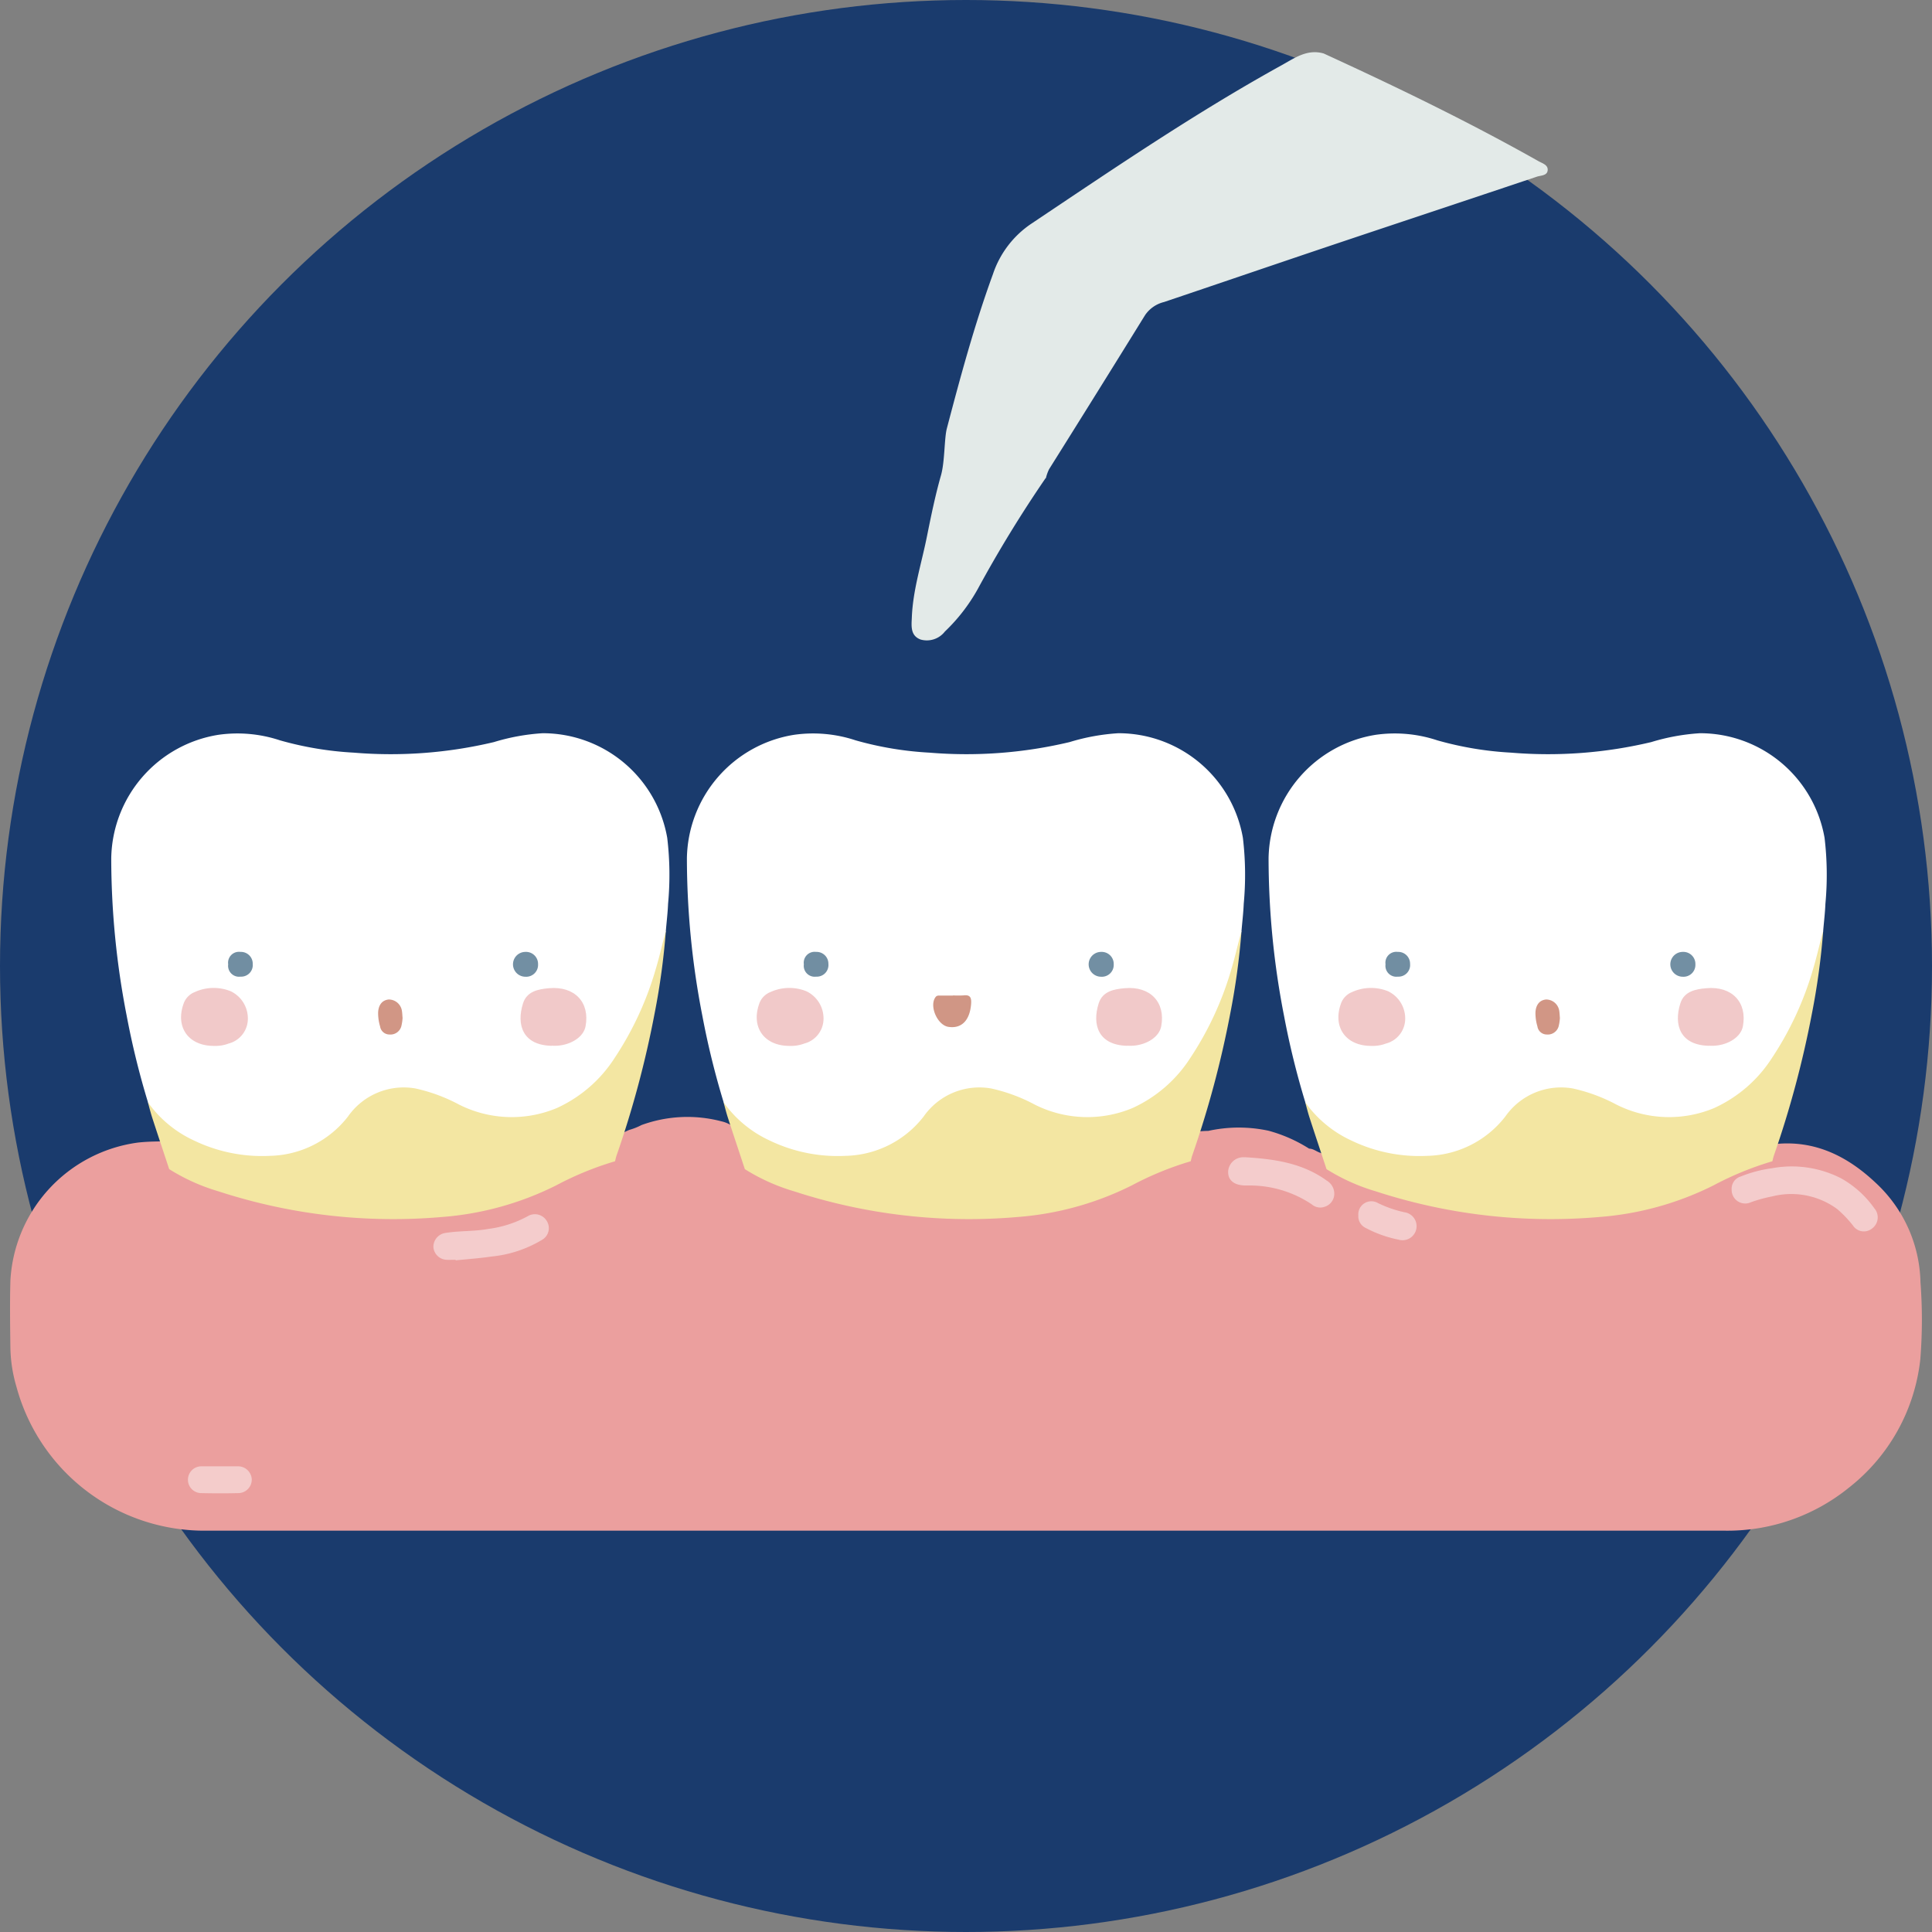 <svg xmlns="http://www.w3.org/2000/svg" width="207" height="207" viewBox="0 0 207 207">
  <rect x="0" y="0" width="207" height="207" fill="#808080" stroke="none"/>
  <g id="Grupo_126" data-name="Grupo 126" transform="translate(-589.729 -2096)">
    <circle id="Elipse_9" data-name="Elipse 9" cx="103.5" cy="103.5" r="103.5" transform="translate(589.729 2096)" fill="#1a3b6d"/>
    <g id="Grupo_72" data-name="Grupo 72" transform="translate(-471.847 -383.163)">
      <g id="Grupo_33" data-name="Grupo 33" transform="translate(605.652 633.484)">
        <path id="Trazado_300" data-name="Trazado 300" d="M188.93,83.94c4.36-.52,7.91,1.25,10.95,4.11a14.947,14.947,0,0,1,4.82,10.68,53.1,53.1,0,0,1-.02,8.27,20.246,20.246,0,0,1-7.67,13.75,20.655,20.655,0,0,1-13.36,4.59H21.14A20.859,20.859,0,0,1,.7,109.93a15.658,15.658,0,0,1-.65-4.08c-.03-2.44-.07-4.89,0-7.33A15.793,15.793,0,0,1,13.7,83.76c1.14-.13,2.28-.12,3.42-.14.23-.18.49-.09.74-.09a5.978,5.978,0,0,1,3.48,1.6,18.9,18.9,0,0,0,8.02,4.05,46.771,46.771,0,0,0,11,1.47A41.494,41.494,0,0,0,52.77,89.2a30.06,30.06,0,0,0,9.88-4.65,18.3,18.3,0,0,1,3.71-2.15,6.747,6.747,0,0,0,1.31-.52,14.347,14.347,0,0,1,8.55-.4,3.355,3.355,0,0,1,1.09.45,4.872,4.872,0,0,0,.95.39c1.68.85,3.17,2.03,4.82,2.95a42.689,42.689,0,0,0,16.34,5.22c8.74.94,16.65-1.34,23.96-6.04a17.207,17.207,0,0,1,3.78-1.85,8.348,8.348,0,0,1,1.22-.09,15.178,15.178,0,0,1,6.47-.02,15.815,15.815,0,0,1,4.35,1.92c.47,0,.81.34,1.24.46a38.658,38.658,0,0,0,11.86,4,76.291,76.291,0,0,0,9.78,1.15,42.717,42.717,0,0,0,14.54-1.59,32.034,32.034,0,0,0,5.87-2.44,22.117,22.117,0,0,1,5.34-2.03c.38-.19.76.12,1.14,0Z" transform="translate(456.989 1884.339)" fill="#eb9f9e"/>
        <path id="Trazado_301" data-name="Trazado 301" d="M183.47,89.64a1.36,1.36,0,0,1,.96-1.4,13.964,13.964,0,0,1,3.37-.89,11.594,11.594,0,0,1,7.39,1.08,10.8,10.8,0,0,1,3.57,3.22,1.475,1.475,0,0,1-.21,2.13,1.4,1.4,0,0,1-2.09-.3,12.367,12.367,0,0,0-1.7-1.77,8.316,8.316,0,0,0-6.95-1.34,15.229,15.229,0,0,0-2.29.63,1.451,1.451,0,0,1-2.05-1.36Z" transform="translate(457.989 1883.496)" fill="#f4cccc"/>
        <path id="Trazado_302" data-name="Trazado 302" d="M46.73,97.16c-.32,0-.64.02-.95,0a1.478,1.478,0,0,1-1.41-1.36,1.507,1.507,0,0,1,1.32-1.52c1.52-.24,3.06-.15,4.58-.43a11.963,11.963,0,0,0,4.21-1.36,1.482,1.482,0,0,1,2.06.55A1.442,1.442,0,0,1,56,95.03a12.926,12.926,0,0,1-5.39,1.78c-1.28.19-2.57.28-3.86.41v-.06Z" transform="translate(457.989 1883.496)" fill="#f4cccc"/>
        <path id="Trazado_303" data-name="Trazado 303" d="M131.3,86.17c3.21.19,6.2.63,8.79,2.51a1.632,1.632,0,0,1,.8,1.54,1.471,1.471,0,0,1-1.06,1.27,1.39,1.39,0,0,1-1.35-.27,11.931,11.931,0,0,0-6.82-2.02h-.24c-1.22,0-1.9-.53-1.9-1.45a1.624,1.624,0,0,1,1.78-1.57Z" transform="translate(457.989 1883.496)" fill="#f4cccc"/>
        <path id="Trazado_304" data-name="Trazado 304" d="M21.48,119.29h1.91a1.465,1.465,0,0,1,1.52,1.4,1.451,1.451,0,0,1-1.46,1.47q-1.95.045-3.9,0a1.436,1.436,0,1,1,.02-2.87c.64-.01,1.27,0,1.91,0Z" transform="translate(457.989 1883.496)" fill="#f4cccb"/>
        <path id="Trazado_305" data-name="Trazado 305" d="M143.47,92.39a1.4,1.4,0,0,1,2.1-1.31,12.505,12.505,0,0,0,2.85.99,1.505,1.505,0,1,1-.65,2.93,12.9,12.9,0,0,1-3.51-1.25,1.388,1.388,0,0,1-.79-1.35Z" transform="translate(457.989 1883.496)" fill="#f4cccc"/>
      </g>
      <g id="Grupo_35" data-name="Grupo 35" transform="translate(797.576 148.5)">
        <path id="Trazado_735" data-name="Trazado 735" d="M140.14,85.04c-.61-1.85-1.23-3.7-1.83-5.55-.17-.53-.3-1.06-.45-1.6.38-.14.51.18.69.39,2.93,3.4,6.75,4.81,11.12,5.01a11.26,11.26,0,0,0,7.22-2A9.505,9.505,0,0,0,159,79.25c2.68-3.52,6.54-4.08,10.39-2.31A20.766,20.766,0,0,0,175.3,79a11.4,11.4,0,0,0,8.23-1.93,18.725,18.725,0,0,0,5.85-7.12,41.475,41.475,0,0,0,3.42-9.48c.08-.34-.02-.85.55-.92a76.409,76.409,0,0,1-1.2,8.79,107.034,107.034,0,0,1-4.08,15.24c-.07.2-.11.41-.16.61a34,34,0,0,0-6.32,2.59,32.83,32.83,0,0,1-12.19,3.38,60.392,60.392,0,0,1-23.99-2.75,21.077,21.077,0,0,1-5.28-2.38Z" transform="translate(141.989 2370.893)" fill="#f3e6a2"/>
        <path id="Trazado_734" data-name="Trazado 734" d="M193.35,59.55c-.38,1.32-.66,2.66-1.06,3.98a34.568,34.568,0,0,1-4.45,9.63,14.49,14.49,0,0,1-6.17,5.33,12.526,12.526,0,0,1-10.47-.37,18.133,18.133,0,0,0-4.68-1.73,7.279,7.279,0,0,0-7.22,3,10.877,10.877,0,0,1-8.37,4.22,16.807,16.807,0,0,1-8.17-1.66,12.421,12.421,0,0,1-4.89-4.06,86.863,86.863,0,0,1-2.28-9.26,88.151,88.151,0,0,1-1.66-16.92A13.622,13.622,0,0,1,145.41,38.5a14.443,14.443,0,0,1,6.59.59,35.935,35.935,0,0,0,7.91,1.32,47.727,47.727,0,0,0,15.02-1.13,22.543,22.543,0,0,1,5.22-.95A13.535,13.535,0,0,1,193.5,49.54a33.408,33.408,0,0,1,.09,7.07c-.04.98-.16,1.95-.24,2.93Z" transform="translate(141.989 2370.893)" fill="#fff"/>
        <path id="Trazado_731" data-name="Trazado 731" d="M181.12,71.82c-3.08-.06-3.81-2.22-3.07-4.55.41-1.29,1.63-1.52,2.78-1.62,2.77-.25,4.4,1.53,3.92,4.08-.21,1.12-1.49,1.96-2.99,2.08-.21.02-.42,0-.64,0Z" transform="translate(141.989 2370.893)" fill="#f1c9c9"/>
        <path id="Trazado_729" data-name="Trazado 729" d="M144.98,71.83c-2.75.03-4.18-1.97-3.32-4.46a2.065,2.065,0,0,1,1.2-1.3,4.886,4.886,0,0,1,3.86-.1,3.231,3.231,0,0,1,1.84,3.16,2.753,2.753,0,0,1-2.06,2.45,3.9,3.9,0,0,1-1.52.25Z" transform="translate(141.989 2370.893)" fill="#f1c9c9"/>
        <path id="Trazado_732" data-name="Trazado 732" d="M179.66,63.09a1.27,1.27,0,0,1-1.35,1.33,1.33,1.33,0,0,1-.01-2.66,1.289,1.289,0,0,1,1.36,1.33Z" transform="translate(141.989 2370.893)" fill="#728fa3"/>
        <path id="Trazado_733" data-name="Trazado 733" d="M146.46,63.09a1.167,1.167,0,0,1,1.31-1.33,1.264,1.264,0,0,1,1.32,1.29,1.243,1.243,0,0,1-1.31,1.36,1.171,1.171,0,0,1-1.32-1.32Z" transform="translate(141.989 2370.893)" fill="#718ea2"/>
        <path id="Trazado_730" data-name="Trazado 730" d="M103.05,67.16a4.877,4.877,0,0,1-.14.92,1.209,1.209,0,0,1-1.28.86,1.011,1.011,0,0,1-.99-.87,4.97,4.97,0,0,1-.21-1.49c.04-.82.44-1.32,1.13-1.39a1.426,1.426,0,0,1,1.41,1.16c.05.26.05.52.08.81Z" transform="translate(204.083 2372.562)" fill="#d19685"/>
      </g>
      <g id="Grupo_36" data-name="Grupo 36" transform="translate(921.576 148.5)">
        <path id="Trazado_735-2" data-name="Trazado 735" d="M140.14,85.04c-.61-1.85-1.23-3.7-1.83-5.55-.17-.53-.3-1.06-.45-1.6.38-.14.51.18.69.39,2.93,3.4,6.75,4.81,11.12,5.01a11.26,11.26,0,0,0,7.22-2A9.505,9.505,0,0,0,159,79.25c2.68-3.52,6.54-4.08,10.39-2.31A20.766,20.766,0,0,0,175.3,79a11.4,11.4,0,0,0,8.23-1.93,18.725,18.725,0,0,0,5.85-7.12,41.475,41.475,0,0,0,3.42-9.48c.08-.34-.02-.85.55-.92a76.409,76.409,0,0,1-1.2,8.79,107.034,107.034,0,0,1-4.08,15.24c-.07.2-.11.41-.16.61a34,34,0,0,0-6.32,2.59,32.83,32.83,0,0,1-12.19,3.38,60.392,60.392,0,0,1-23.99-2.75,21.077,21.077,0,0,1-5.28-2.38Z" transform="translate(141.989 2370.893)" fill="#f3e6a2"/>
        <path id="Trazado_734-2" data-name="Trazado 734" d="M193.35,59.55c-.38,1.32-.66,2.66-1.06,3.98a34.568,34.568,0,0,1-4.45,9.63,14.49,14.49,0,0,1-6.17,5.33,12.526,12.526,0,0,1-10.47-.37,18.133,18.133,0,0,0-4.68-1.73,7.279,7.279,0,0,0-7.22,3,10.877,10.877,0,0,1-8.37,4.22,16.807,16.807,0,0,1-8.17-1.66,12.421,12.421,0,0,1-4.89-4.06,86.863,86.863,0,0,1-2.28-9.26,88.151,88.151,0,0,1-1.66-16.92A13.622,13.622,0,0,1,145.41,38.5a14.443,14.443,0,0,1,6.59.59,35.935,35.935,0,0,0,7.91,1.32,47.727,47.727,0,0,0,15.02-1.13,22.543,22.543,0,0,1,5.22-.95A13.535,13.535,0,0,1,193.5,49.54a33.408,33.408,0,0,1,.09,7.07c-.04.98-.16,1.95-.24,2.93Z" transform="translate(141.989 2370.893)" fill="#fff"/>
        <path id="Trazado_731-2" data-name="Trazado 731" d="M181.12,71.82c-3.08-.06-3.81-2.22-3.07-4.55.41-1.29,1.63-1.52,2.78-1.62,2.77-.25,4.4,1.53,3.92,4.08-.21,1.12-1.49,1.96-2.99,2.08-.21.02-.42,0-.64,0Z" transform="translate(141.989 2370.893)" fill="#f1c9c9"/>
        <path id="Trazado_729-2" data-name="Trazado 729" d="M144.98,71.83c-2.75.03-4.18-1.97-3.32-4.46a2.065,2.065,0,0,1,1.2-1.3,4.886,4.886,0,0,1,3.86-.1,3.231,3.231,0,0,1,1.84,3.16,2.753,2.753,0,0,1-2.06,2.45,3.9,3.9,0,0,1-1.52.25Z" transform="translate(141.989 2370.893)" fill="#f1c9c9"/>
        <path id="Trazado_732-2" data-name="Trazado 732" d="M179.66,63.09a1.27,1.27,0,0,1-1.35,1.33,1.33,1.33,0,0,1-.01-2.66,1.289,1.289,0,0,1,1.36,1.33Z" transform="translate(141.989 2370.893)" fill="#728fa3"/>
        <path id="Trazado_733-2" data-name="Trazado 733" d="M146.46,63.09a1.167,1.167,0,0,1,1.31-1.33,1.264,1.264,0,0,1,1.32,1.29,1.243,1.243,0,0,1-1.31,1.36,1.171,1.171,0,0,1-1.32-1.32Z" transform="translate(141.989 2370.893)" fill="#718ea2"/>
        <path id="Trazado_730-2" data-name="Trazado 730" d="M103.05,67.16a4.877,4.877,0,0,1-.14.92,1.209,1.209,0,0,1-1.28.86,1.011,1.011,0,0,1-.99-.87,4.97,4.97,0,0,1-.21-1.49c.04-.82.44-1.32,1.13-1.39a1.426,1.426,0,0,1,1.41,1.16c.05.26.05.52.08.81Z" transform="translate(204.083 2372.562)" fill="#d19685"/>
      </g>
      <g id="Grupo_67" data-name="Grupo 67">
        <path id="Trazado_798" data-name="Trazado 798" d="M140.14,85.04c-.61-1.85-1.23-3.7-1.83-5.55-.17-.53-.3-1.06-.45-1.6.38-.14.51.18.69.39,2.93,3.4,6.75,4.81,11.12,5.01a11.26,11.26,0,0,0,7.22-2A9.505,9.505,0,0,0,159,79.25c2.68-3.52,6.54-4.08,10.39-2.31A20.766,20.766,0,0,0,175.3,79a11.4,11.4,0,0,0,8.23-1.93,18.725,18.725,0,0,0,5.85-7.12,41.475,41.475,0,0,0,3.42-9.48c.08-.34-.02-.85.55-.92a76.409,76.409,0,0,1-1.2,8.79,107.034,107.034,0,0,1-4.08,15.24c-.07.2-.11.41-.16.61a34,34,0,0,0-6.32,2.59,32.83,32.83,0,0,1-12.19,3.38,60.392,60.392,0,0,1-23.99-2.75,21.077,21.077,0,0,1-5.28-2.38Z" transform="translate(1001.243 2519.393)" fill="#f3e6a2"/>
        <path id="Trazado_799" data-name="Trazado 799" d="M193.35,59.55c-.38,1.32-.66,2.66-1.06,3.98a34.568,34.568,0,0,1-4.45,9.63,14.49,14.49,0,0,1-6.17,5.33,12.526,12.526,0,0,1-10.47-.37,18.133,18.133,0,0,0-4.68-1.73,7.279,7.279,0,0,0-7.22,3,10.877,10.877,0,0,1-8.37,4.22,16.807,16.807,0,0,1-8.17-1.66,12.421,12.421,0,0,1-4.89-4.06,86.863,86.863,0,0,1-2.28-9.26,88.151,88.151,0,0,1-1.66-16.92A13.622,13.622,0,0,1,145.41,38.5a14.443,14.443,0,0,1,6.59.59,35.935,35.935,0,0,0,7.91,1.32,47.727,47.727,0,0,0,15.02-1.13,22.543,22.543,0,0,1,5.22-.95A13.535,13.535,0,0,1,193.5,49.54a33.408,33.408,0,0,1,.09,7.07c-.04.98-.16,1.95-.24,2.93Z" transform="translate(1001.243 2519.393)" fill="#fff"/>
        <path id="Trazado_800" data-name="Trazado 800" d="M181.12,71.82c-3.08-.06-3.81-2.22-3.07-4.55.41-1.29,1.63-1.52,2.78-1.62,2.77-.25,4.4,1.53,3.92,4.08-.21,1.12-1.49,1.96-2.99,2.08-.21.02-.42,0-.64,0Z" transform="translate(1001.243 2519.393)" fill="#f1c9c9"/>
        <path id="Trazado_801" data-name="Trazado 801" d="M144.98,71.83c-2.75.03-4.18-1.97-3.32-4.46a2.065,2.065,0,0,1,1.2-1.3,4.886,4.886,0,0,1,3.86-.1,3.231,3.231,0,0,1,1.84,3.16,2.753,2.753,0,0,1-2.06,2.45,3.9,3.9,0,0,1-1.52.25Z" transform="translate(1001.243 2519.393)" fill="#f1c9c9"/>
        <path id="Trazado_802" data-name="Trazado 802" d="M162.44,66.42a10.274,10.274,0,0,0,1.11,0c.76-.1.88.27.83.93-.14,1.75-1.02,2.66-2.44,2.44-1.19-.19-2.08-2.28-1.36-3.2.14-.18.33-.15.51-.15h1.35Z" transform="translate(1001.243 2519.393)" fill="#d09685"/>
        <path id="Trazado_803" data-name="Trazado 803" d="M179.66,63.09a1.27,1.27,0,0,1-1.35,1.33,1.33,1.33,0,0,1-.01-2.66,1.289,1.289,0,0,1,1.36,1.33Z" transform="translate(1001.243 2519.393)" fill="#728fa3"/>
        <path id="Trazado_804" data-name="Trazado 804" d="M146.46,63.09a1.167,1.167,0,0,1,1.31-1.33,1.264,1.264,0,0,1,1.32,1.29,1.243,1.243,0,0,1-1.31,1.36,1.171,1.171,0,0,1-1.32-1.32Z" transform="translate(1001.243 2519.393)" fill="#718ea2"/>
      </g>
      <path id="Trazado_805" data-name="Trazado 805" d="M119.268,47.278a134.389,134.389,0,0,0-7.275,11.889,19.133,19.133,0,0,1-3.519,4.549,2.448,2.448,0,0,1-2.6.858c-1.094-.408-.987-1.416-.944-2.318.107-2.961,1.03-5.794,1.609-8.67.451-2.232.9-4.442,1.524-6.631.408-1.459.343-3.949.622-5,1.459-5.558,2.961-11.116,4.936-16.524A10.516,10.516,0,0,1,117.766,20c8.756-5.859,17.468-11.8,26.7-16.91,1.416-.773,2.79-1.824,4.592-1.309,7.811,3.584,15.537,7.318,23.026,11.545.429.236,1.073.408.966,1.03-.086.515-.73.494-1.137.622-7.661,2.575-15.322,5.107-22.984,7.683-5.665,1.91-11.309,3.841-16.975,5.751a3.435,3.435,0,0,0-2.039,1.416q-5.118,8.273-10.279,16.5a4.679,4.679,0,0,0-.343.966Z" transform="translate(1054.34 2483.111)" fill="#e3eae8"/>
    </g>
  </g>
</svg>
